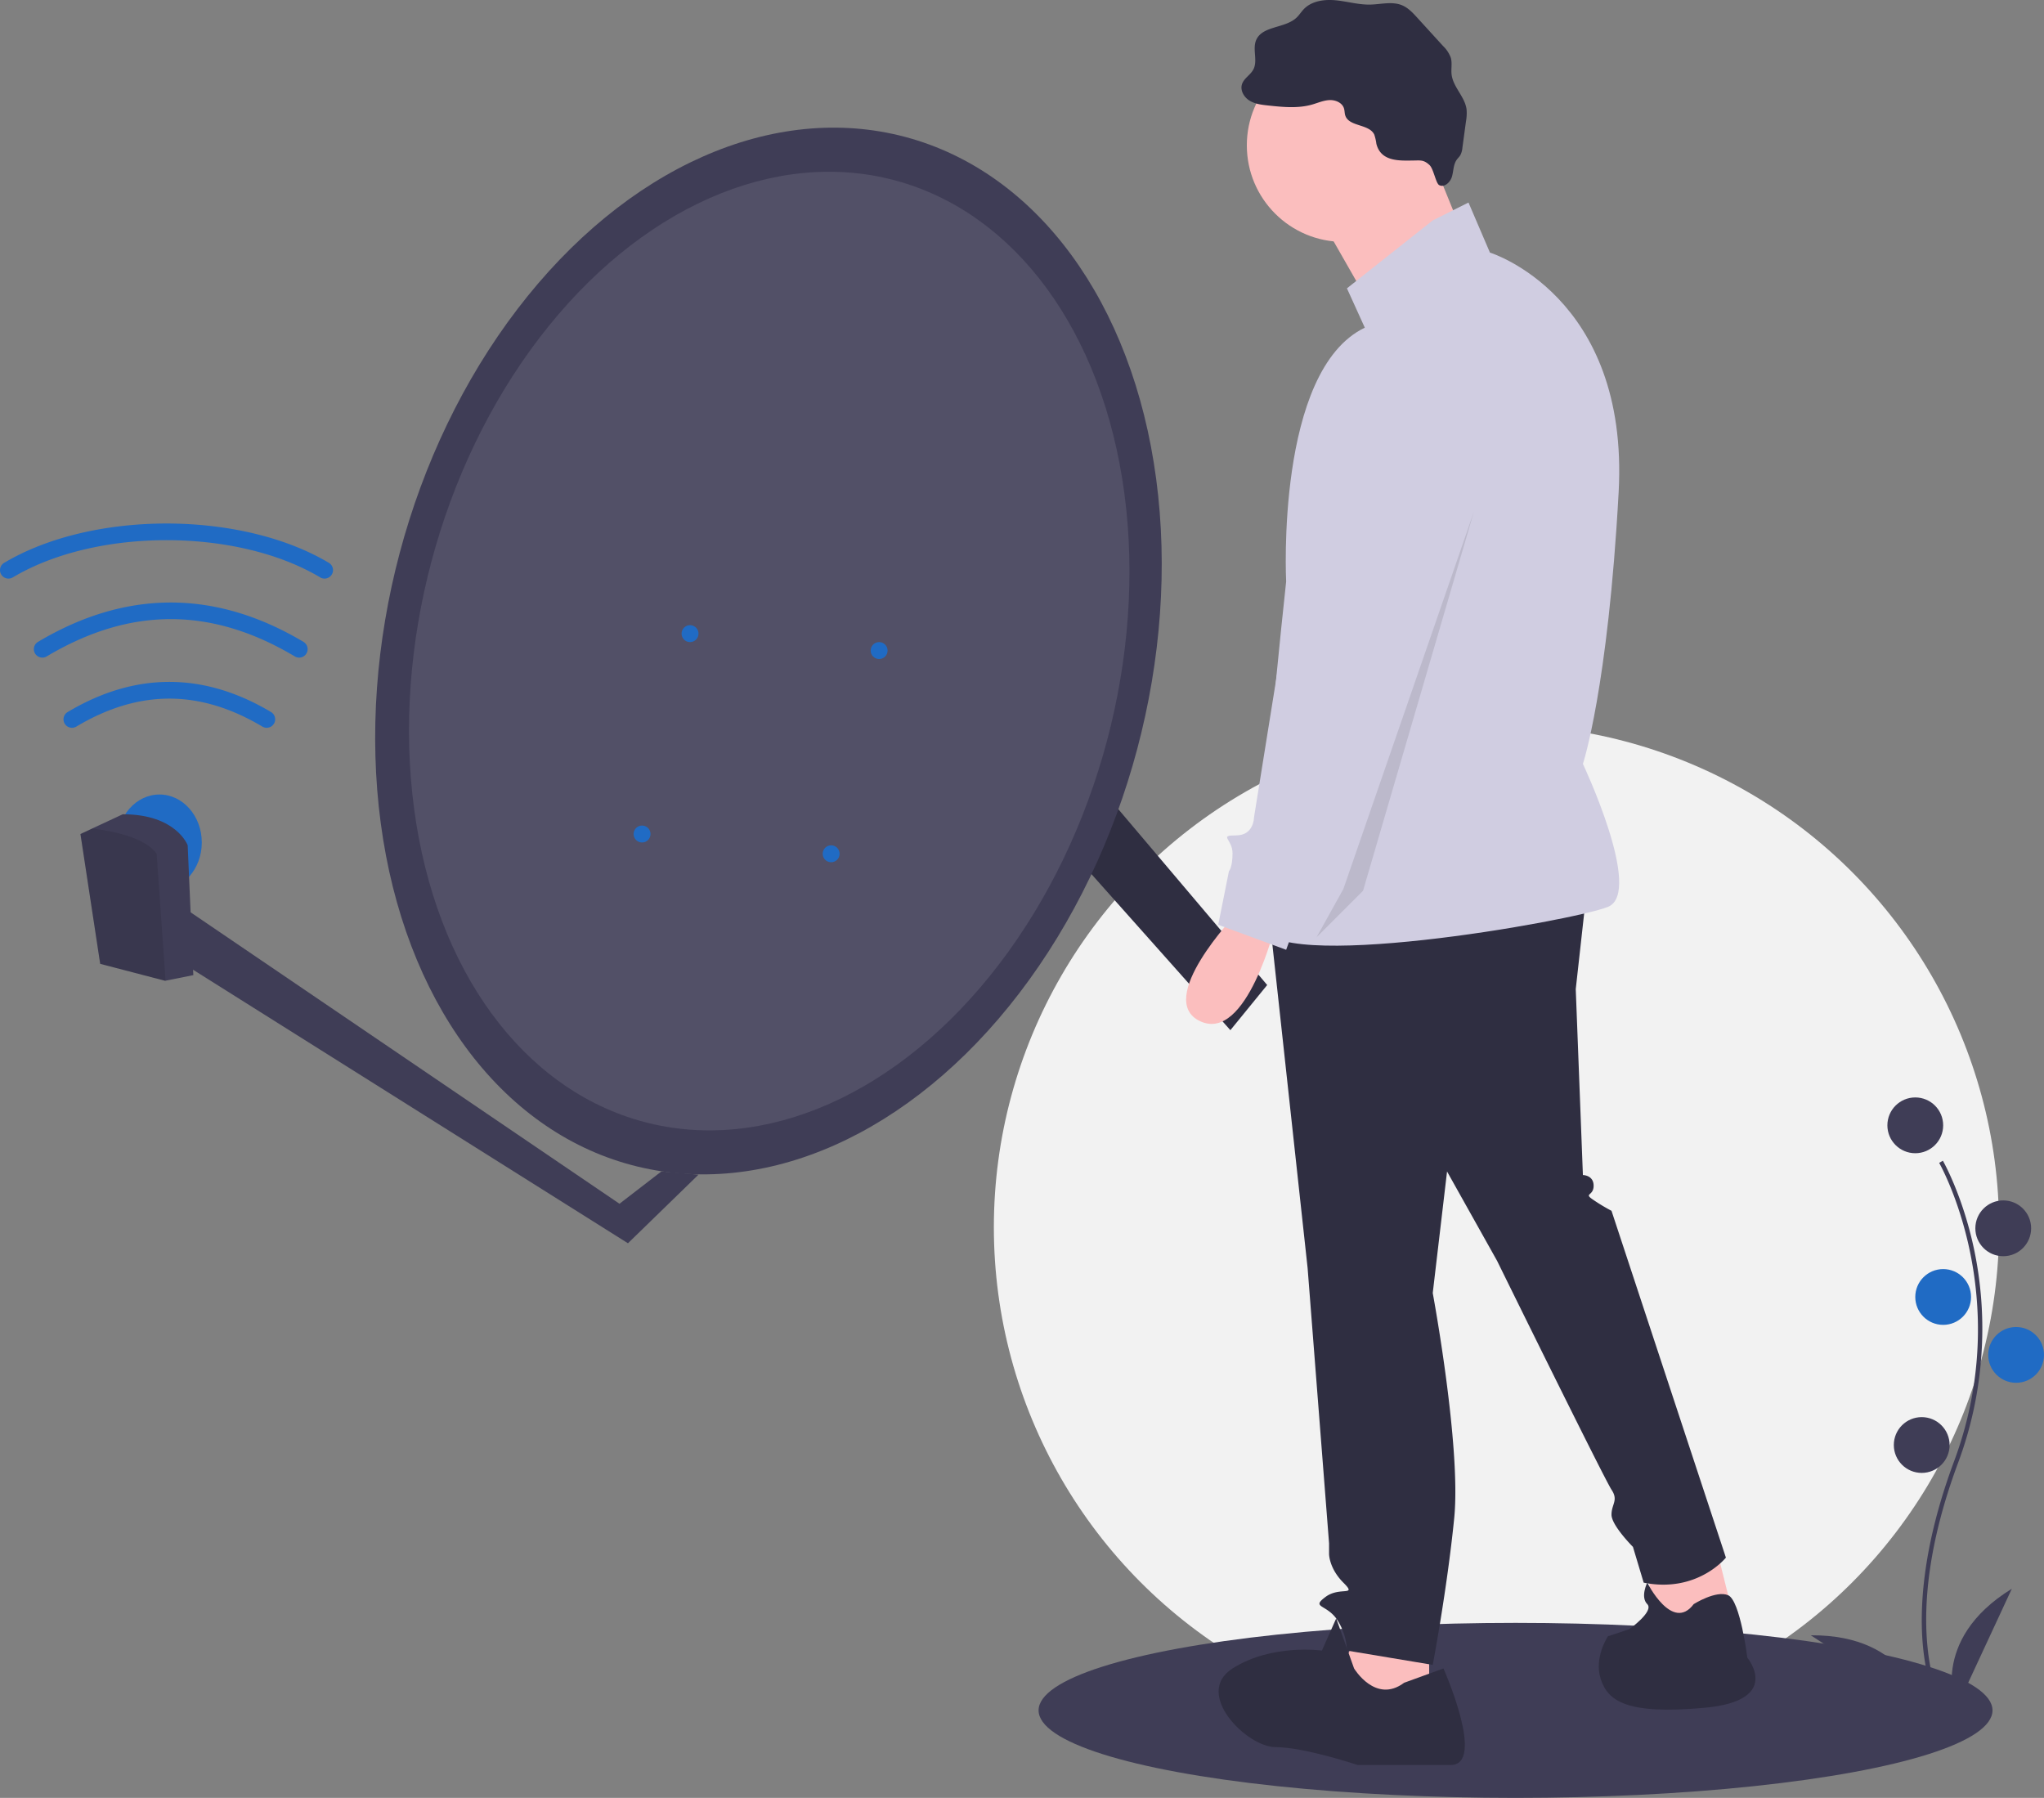 <svg id="a90f9a71-1dd7-46d2-a7ac-5b91320676f6" data-name="Layer 1" xmlns="http://www.w3.org/2000/svg" width="880.291" height="774.246" viewBox="0 0 880.291 774.246"><rect x="0" y="0" width="880.291" height="774.246" fill="#808080" stroke="none"/><title>signal_searching</title><circle cx="644.489" cy="528.524" r="216.462" fill="#f2f2f2"/><ellipse cx="652.701" cy="736.566" rx="205.412" ry="37.679" fill="#3f3d56"/><path d="M995.007,798.374c-.212-.346-5.212-8.695-6.945-26.03-1.59-15.904-.568-42.712,13.335-80.106,26.338-70.841-6.07-128-6.401-128.569l1.599-.928c.084.144,8.447,14.718,13.387,37.923a165.447,165.447,0,0,1-6.852,92.218c-26.293,70.72-6.746,104.199-6.545,104.529Z" transform="translate(-159.854 -62.877)" fill="#3f3d56"/><circle cx="824.853" cy="484.62" r="12.012" fill="#3f3d56"/><circle cx="862.736" cy="528.97" r="12.012" fill="#3f3d56"/><circle cx="836.865" cy="558.537" r="12.012" fill="#206bc4"/><circle cx="868.28" cy="583.484" r="12.012" fill="#206bc4"/><circle cx="827.625" cy="622.291" r="12.012" fill="#3f3d56"/><path d="M1002.263,798.816s-12.012-29.567,24.023-51.742Z" transform="translate(-159.854 -62.877)" fill="#3f3d56"/><path d="M987.491,798.28s-5.467-31.442-47.777-31.172Z" transform="translate(-159.854 -62.877)" fill="#3f3d56"/><polygon points="77.182 389.554 266.793 518.392 284.849 504.474 300.826 505.86 270.44 535.408 77.182 413.863 77.182 389.554" fill="#3f3d56"/><polygon points="465.471 329.389 545.74 424.194 529.885 443.641 435.742 337.897 465.471 329.389" fill="#2f2e41"/><ellipse cx="68.674" cy="362.814" rx="18.232" ry="20.663" fill="#206bc4"/><ellipse cx="491.145" cy="343.263" rx="229.179" ry="164.395" transform="matrix(0.257, -0.966, 0.966, 0.257, -126.864, 666.581)" fill="#3f3d56"/><ellipse cx="491.145" cy="343.263" rx="209.815" ry="150.505" transform="translate(-126.864 666.581) rotate(-75.079)" fill="#fff" opacity="0.1"/><circle cx="297.18" cy="272.87" r="3.646" fill="#206bc4"/><circle cx="276.517" cy="359.167" r="3.646" fill="#206bc4"/><circle cx="378.615" cy="280.163" r="3.646" fill="#206bc4"/><circle cx="357.952" cy="367.675" r="3.646" fill="#206bc4"/><path d="M243.114,482.817l-11.96,2.394-.194.036-27.955-7.293-8.508-55.911,5.154-2.407,13.078-6.102c23.094,0,27.955,13.37,27.955,13.37Z" transform="translate(-159.854 -62.877)" fill="#3f3d56"/><path d="M231.153,485.212l-.194.036-27.955-7.293-8.508-55.911,5.154-2.407c10.66,1.41,23.13,4.436,27.664,10.915Z" transform="translate(-159.854 -62.877)" opacity="0.1"/><path d="M288.69,346.079a3.633,3.633,0,0,1-1.863-.515c-35.957-21.422-70.917-21.422-106.874,0a3.646,3.646,0,0,1-3.733-6.265c37.936-22.601,76.404-22.601,114.34,0a3.647,3.647,0,0,1-1.87,6.779Z" transform="translate(-159.854 -62.877)" fill="#206bc4"/><path d="M274.712,376.297a3.626,3.626,0,0,1-1.863-.515c-26.961-16.062-53.173-16.062-80.133,0a3.646,3.646,0,0,1-3.733-6.265c29.064-17.316,58.535-17.316,87.6,0a3.647,3.647,0,0,1-1.87,6.779Z" transform="translate(-159.854 -62.877)" fill="#206bc4"/><path d="M299.629,312.046a3.626,3.626,0,0,1-1.863-.515c-35.883-21.378-96.515-21.378-132.398,0a3.646,3.646,0,1,1-3.733-6.265c37.907-22.584,101.957-22.584,139.864,0a3.647,3.647,0,0,1-1.87,6.779Z" transform="translate(-159.854 -62.877)" fill="#206bc4"/><polygon points="738.679 664.625 746.378 695.42 712.504 704.659 709.424 672.324 738.679 664.625" fill="#fbbebe"/><polygon points="615.5 703.119 615.5 732.374 581.625 738.533 575.466 723.135 587.784 696.96 615.5 703.119" fill="#fbbebe"/><path d="M843.103,447.269l-4.619,41.573,3.079,80.067s4.619,0,4.619,4.619-4.619,3.079,0,6.159a79.993,79.993,0,0,0,7.699,4.619L903.153,733.661s-12.318,15.397-35.414,10.778l-4.619-15.397s-9.238-9.238-9.238-13.858,3.079-6.159,0-10.778-49.272-98.544-49.272-98.544l-21.556-38.494-6.159,52.351s12.318,66.209,9.238,97.004-9.238,63.129-9.238,63.129l-36.954-6.159a25.709,25.709,0,0,0-4.619-13.858c-4.619-6.159-10.778-4.619-4.619-9.238s13.858,0,7.699-6.159-6.159-12.318-6.159-12.318v-4.619L723.003,608.942,706.066,453.428Z" transform="translate(-159.854 -62.877)" fill="#2f2e41"/><circle cx="578.546" cy="62.586" r="41.573" fill="#fbbebe"/><polygon points="614.73 63.356 631.667 104.929 591.634 134.184 566.998 91.071 614.73 63.356" fill="#fbbebe"/><path d="M776.894,157.797l15.397-7.699,9.238,21.556s60.05,18.477,55.431,103.163S841.563,391.838,841.563,391.838s26.176,55.431,10.778,61.59-146.276,29.255-149.355,7.699,10.778-147.815,10.778-147.815-4.619-90.845,33.874-109.322L739.94,187.053Z" transform="translate(-159.854 -62.877)" fill="#d0cde1"/><path d="M692.208,456.508s-35.414,36.954-15.397,46.192,32.335-41.573,32.335-41.573Z" transform="translate(-159.854 -62.877)" fill="#fbbebe"/><path d="M764.576,787.552l16.937-6.159S799.99,822.966,784.593,822.966H744.559s-23.096-7.699-35.414-7.699-35.414-23.096-18.477-33.874,38.494-7.699,38.494-7.699l6.159-13.858,7.699,21.556S752.258,796.791,764.576,787.552Z" transform="translate(-159.854 -62.877)" fill="#2f2e41"/><path d="M889.295,753.678s9.642-6.084,14.829-3.812,8.267,26.908,8.267,26.908,15.397,18.477-18.477,21.556-41.573-3.079-44.653-12.318,3.079-18.477,3.079-18.477l9.238-3.079s10.778-7.699,7.699-10.778,0-9.238,0-9.238S880.057,765.996,889.295,753.678Z" transform="translate(-159.854 -62.877)" fill="#2f2e41"/><path d="M752.62,124.797a20.401,20.401,0,0,0-.904-3.956c-2.234-4.688-10.953-3.319-12.506-8.275-.304-.97-.24-2.025-.538-2.996-.76-2.478-3.674-3.707-6.263-3.588s-5.013,1.225-7.506,1.933c-6.091,1.729-12.571,1.069-18.867.395-2.783-.298-5.671-.63-8.055-2.097s-4.102-4.419-3.234-7.08c.832-2.552,3.624-3.954,4.88-6.326,1.994-3.767-.443-8.631,1.174-12.574,2.594-6.325,12.412-5.055,17.4-9.73,1.211-1.135,2.083-2.585,3.243-3.772,3.443-3.519,8.88-4.2,13.78-3.715s9.714,1.924,14.636,1.837c4.668-.083,9.562-1.504,13.863.312,2.61,1.102,4.604,3.256,6.512,5.35l11.033,12.1a13.598,13.598,0,0,1,3.41,5.136c.664,2.318.053,4.808.336,7.203.646,5.462,5.759,9.587,6.449,15.044a19.563,19.563,0,0,1-.243,5.067L789.673,126.459a8.479,8.479,0,0,1-.871,3.193c-.449.768-1.129,1.374-1.635,2.106-1.429,2.066-1.298,4.798-2.008,7.207-.71,2.409-3.256,4.794-5.482,3.633-1.453-.758-2.414-7.023-4.179-8.65-2.458-2.266-3.742-1.987-6.777-1.948C762.645,132.077,754.564,132.598,752.62,124.797Z" transform="translate(-159.854 -62.877)" fill="#2f2e41"/><path d="M759.957,214.768s46.192,18.477,32.335,60.05S741.48,444.19,741.48,444.19l-21.556,10.778-6.159,16.937-29.255-10.778,4.619-23.096s1.54-1.54,1.54-7.699-6.159-7.699,1.54-7.699,7.699-7.699,7.699-7.699L727.622,242.483S727.622,213.228,759.957,214.768Z" transform="translate(-159.854 -62.877)" fill="#d0cde1"/><polygon points="634.747 220.409 587.015 383.622 566.998 403.639 578.546 382.852 634.747 220.409" opacity="0.1"/></svg>